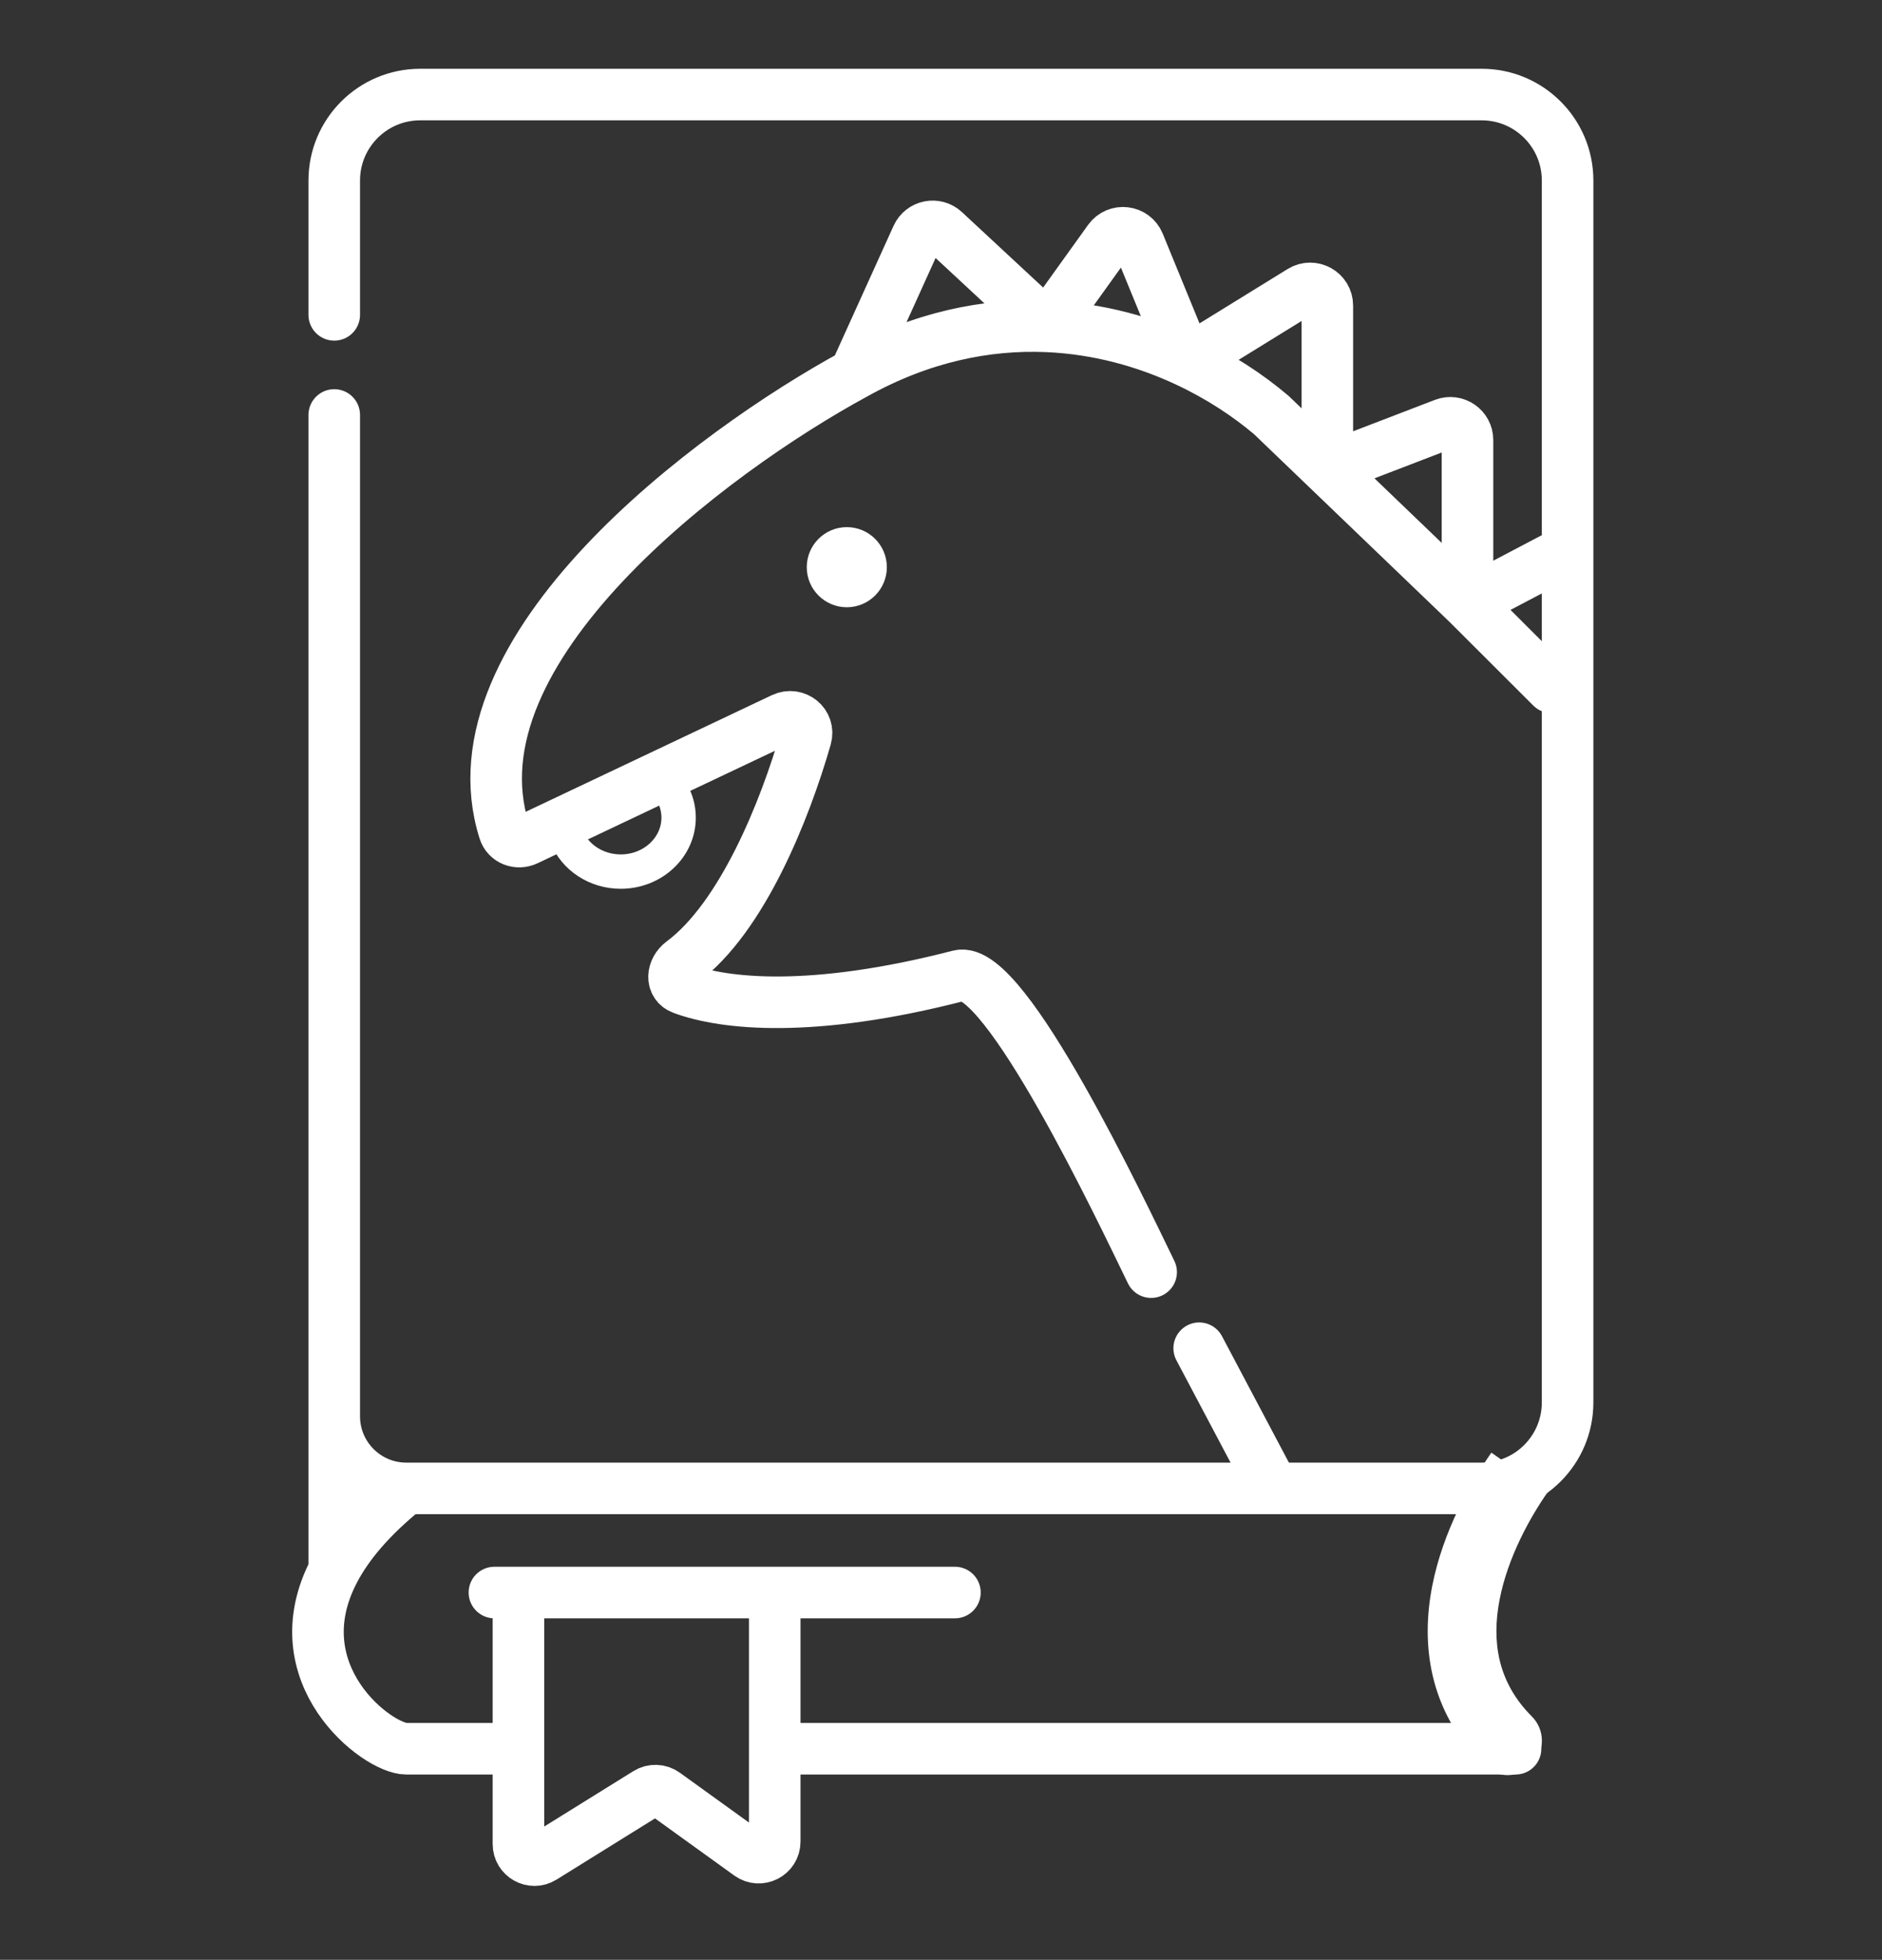 <svg width="219" height="228" viewBox="0 0 219 228" fill="none" xmlns="http://www.w3.org/2000/svg">
<rect x="0" y="0" width="219" height="228" fill="#333333" stroke="none"/>
<path d="M172.596 205.343C174.158 206.906 176.691 206.906 178.253 205.343C179.815 203.781 179.815 201.249 178.253 199.687L172.596 205.343ZM173.545 169.001C171.206 172.343 167.911 178.068 166.652 184.559C165.365 191.191 166.184 198.931 172.596 205.343L178.253 199.687C174.227 195.661 173.571 190.897 174.505 186.083C175.467 181.126 178.089 176.46 180.099 173.589L173.545 169.001Z" fill="white"/>
<path d="M176.356 203.446H91.083M47.282 173.158V173.158C42.65 173.158 38.895 169.403 38.895 164.771V150.326M47.282 173.158H169.833H172.414C177.937 173.158 182.414 168.681 182.414 163.158V21C182.414 15.477 177.937 11 172.414 11H48.895C43.372 11 38.895 15.477 38.895 21V36.629M47.282 173.158C43.135 176.491 40.47 179.695 38.895 182.69M38.895 150.326V104.194V48.278M38.895 150.326V182.69M38.895 182.69C32.542 194.769 43.922 203.446 47.282 203.446H58.931" stroke="white" stroke-width="6" stroke-linecap="round"/>
<path d="M180.55 79.965L170.765 70.198M99.471 43.493C82.745 52.575 51.984 75.555 58.672 96.661C59.014 97.741 60.247 98.202 61.27 97.717L91.089 83.592C92.598 82.877 94.239 84.207 93.778 85.811C91.333 94.313 86.349 106.747 79.379 111.922C78.197 112.8 78.033 114.511 79.414 115.023C84.278 116.828 94.53 117.926 111.586 113.515C116.921 112.135 130.549 141.007 133.953 147.997M99.471 43.493L106.712 27.512C107.275 26.267 108.893 25.942 109.894 26.872L121.838 37.967M99.471 43.493C107.235 39.172 114.845 37.671 121.838 37.967M147.932 172.694L139.545 156.851M121.838 37.967L129.051 27.915C129.967 26.638 131.931 26.868 132.527 28.323L138.147 42.035M121.838 37.967C127.825 38.221 133.358 39.791 138.147 42.035M138.147 42.035C141.918 43.803 145.228 45.989 147.932 48.279L154.456 54.542M138.147 42.035L151.405 33.853C152.738 33.03 154.456 33.989 154.456 35.555V54.542M154.456 54.542L168.048 49.322C169.358 48.819 170.765 49.786 170.765 51.19V70.198M154.456 54.542L170.765 70.198M170.765 70.198L180.55 65.054" stroke="white" stroke-width="6" stroke-linecap="round"/>
<circle cx="98.539" cy="65.986" r="4.66" fill="white"/>
<path d="M65.921 97.311C66.874 99.699 69.341 101.4 72.234 101.4C75.953 101.4 78.968 98.589 78.968 95.122C78.968 94.018 78.663 92.981 78.126 92.08" stroke="white" stroke-width="4"/>
<path d="M57.533 185.273H111.12M60.329 185.273V214.539C60.329 216.001 61.935 216.894 63.177 216.122L75.284 208.599C75.926 208.2 76.745 208.229 77.358 208.67L87.198 215.763C88.431 216.651 90.151 215.77 90.151 214.25V185.273" stroke="white" stroke-width="6" stroke-linecap="round"/>
</svg>
